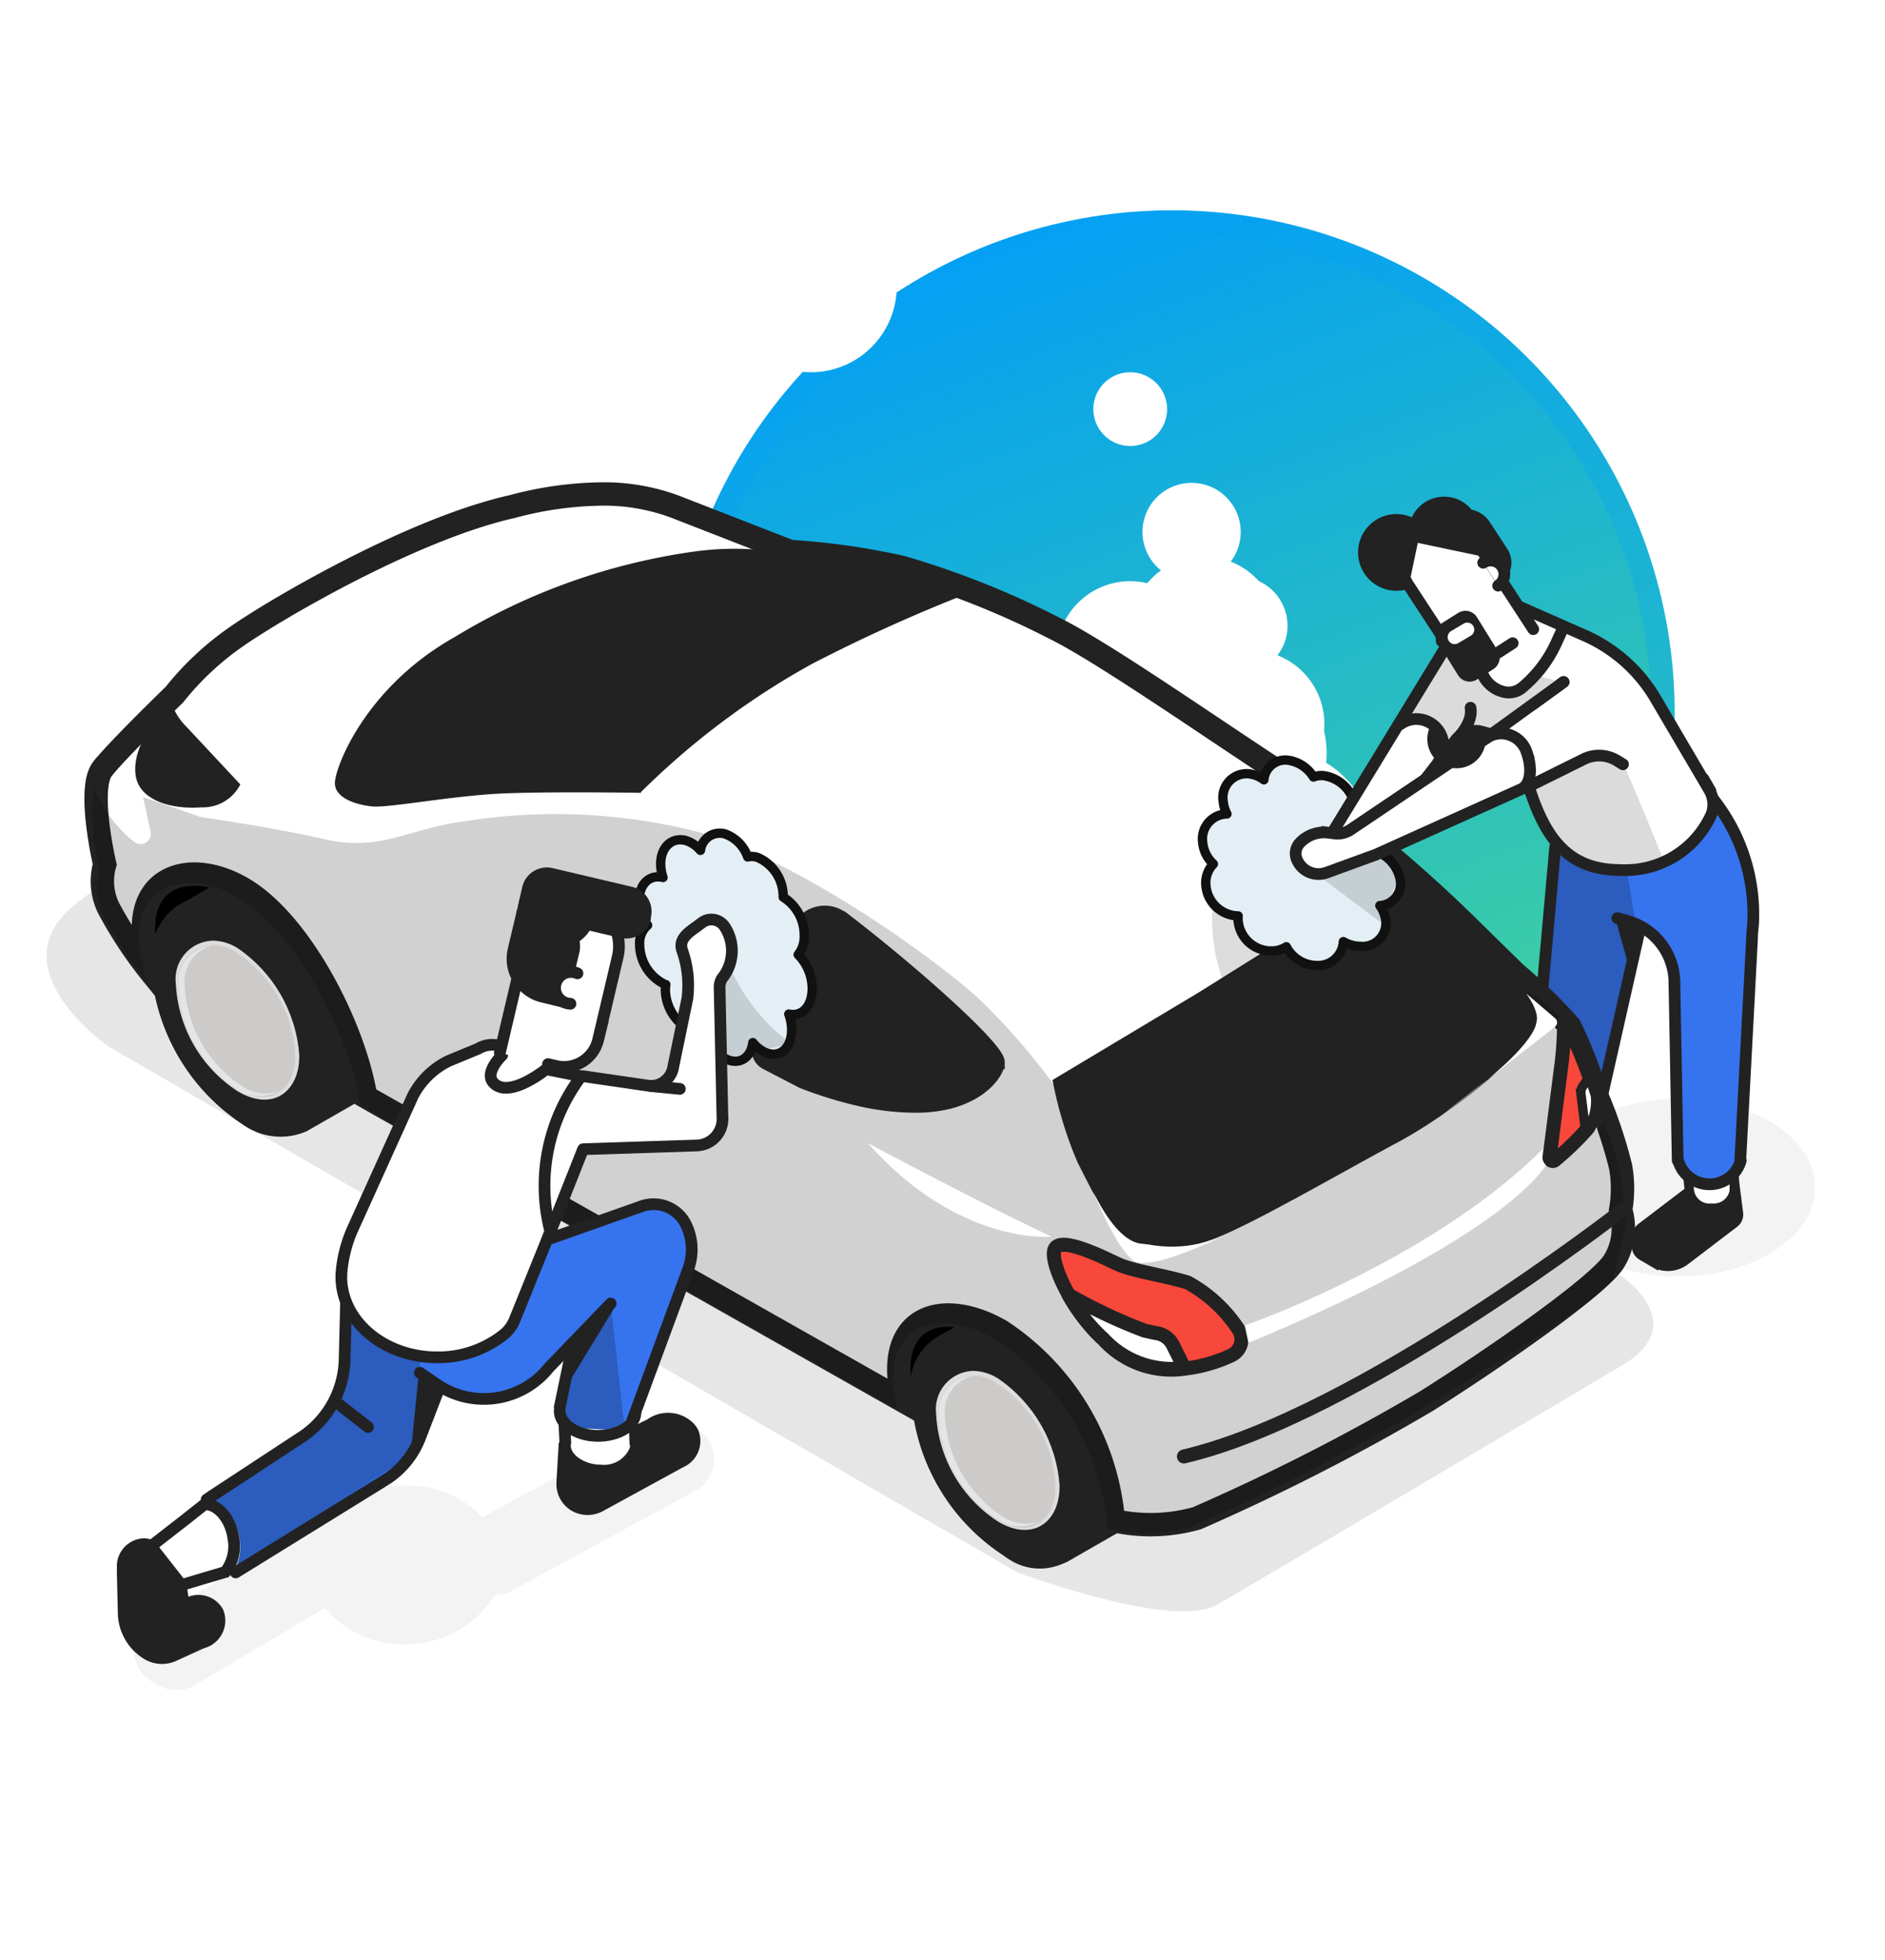 <svg xmlns="http://www.w3.org/2000/svg" xmlns:xlink="http://www.w3.org/1999/xlink" width="80.627" height="83.826"><defs><clipPath id="clip-path"><path id="사각형_37487" data-name="사각형 37487" class="cls-1" d="M0 0h15.767v20.497H0z"/></clipPath><clipPath id="clip-path-2"><path id="사각형_235245" data-name="사각형 235245" class="cls-1" d="M0 0h80v80H0z"/></clipPath><clipPath id="clip-path-4"><path id="사각형_235221" data-name="사각형 235221" class="cls-1" d="M0 0h24.8v11.54H0z"/></clipPath><clipPath id="clip-path-5"><path id="사각형_235222" data-name="사각형 235222" class="cls-1" d="M0 0h11.66v7.604H0z"/></clipPath><clipPath id="clip-path-7"><path id="사각형_235224" data-name="사각형 235224" class="cls-1" d="M0 0h3.98v10.694H0z"/></clipPath><clipPath id="clip-path-8"><path id="사각형_235225" data-name="사각형 235225" class="cls-1" d="M0 0h68.74v42.052H0z"/></clipPath><clipPath id="clip-path-9"><path id="패스_620633" data-name="패스 620633" class="cls-1" d="M200.2 275.86a5.815 5.815 0 002.64 4.58c1.5.9 2.66.02 2.64-1.54a6.079 6.079 0 00-2.64-4.58 2.06 2.06 0 00-1.06-.32 1.643 1.643 0 00-1.58 1.86" transform="translate(-200.198 -274)"/></clipPath><clipPath id="clip-path-11"><path id="사각형_235228" data-name="사각형 235228" class="cls-1" d="M0 0h4.28v6.432H0z"/></clipPath><clipPath id="clip-path-12"><path id="패스_620640" data-name="패스 620640" class="cls-1" d="M37.6 183.86a5.815 5.815 0 002.64 4.58c1.5.9 2.66.02 2.64-1.54a6.079 6.079 0 00-2.64-4.58 2.06 2.06 0 00-1.06-.32 1.643 1.643 0 00-1.58 1.86" transform="translate(-37.598 -182)"/></clipPath><clipPath id="clip-path-15"><path id="사각형_235232" data-name="사각형 235232" class="cls-1" d="M0 0h65.66v31.918H0z"/></clipPath><clipPath id="clip-path-16"><path id="사각형_235233" data-name="사각형 235233" class="cls-1" d="M0 0h3.68v1.204H0z"/></clipPath><clipPath id="clip-path-17"><path id="사각형_235234" data-name="사각형 235234" class="cls-1" d="M0 0h12.4v8.606H0z"/></clipPath><clipPath id="clip-path-18"><path id="사각형_235235" data-name="사각형 235235" class="cls-1" d="M0 0h19.24v3.556H0z"/></clipPath><clipPath id="clip-path-19"><path id="사각형_235236" data-name="사각형 235236" class="cls-1" d="M0 0h3.12v4.728H0z"/></clipPath><clipPath id="clip-path-20"><path id="사각형_235237" data-name="사각형 235237" class="cls-1" d="M0 0h2.78v5.386H0z"/></clipPath><clipPath id="clip-path-21"><path id="사각형_235238" data-name="사각형 235238" class="cls-1" d="M0 0h9.12v11.078H0z"/></clipPath><clipPath id="clip-path-22"><path id="사각형_235239" data-name="사각형 235239" class="cls-1" d="M0 0h4.54v4.13H0z"/></clipPath><clipPath id="clip-path-23"><path id="사각형_235240" data-name="사각형 235240" class="cls-1" d="M0 0h3.68v2.98H0z"/></clipPath><linearGradient id="linear-gradient" x1=".317" y1=".038" x2=".669" y2="1" gradientUnits="objectBoundingBox"><stop offset="0" stop-color="#04a0f3"/><stop offset="1" stop-color="#45d49a"/></linearGradient><linearGradient id="linear-gradient-2" x1="-4.328" y1="2.916" x2="-4.305" y2="2.916" gradientUnits="objectBoundingBox"><stop offset="0" stop-color="#c1c0c0"/><stop offset="1" stop-color="#dedddc"/></linearGradient><linearGradient id="linear-gradient-3" x1="-.649" y1="4.979" x2="-.627" y2="4.979" xlink:href="#linear-gradient-2"/><filter id="타원_1500" x="19.627" y="0" width="61" height="61" filterUnits="userSpaceOnUse"><feOffset dy="6"/><feGaussianBlur stdDeviation="3" result="blur"/><feFlood flood-color="#18b2d9" flood-opacity=".102"/><feComposite operator="in" in2="blur"/><feComposite in="SourceGraphic"/></filter><filter id="패스_132435" x="40.986" y="20.651" width="17.767" height="19.767" filterUnits="userSpaceOnUse"><feOffset dx="2" dy="4"/><feGaussianBlur result="blur-2"/><feFlood flood-opacity=".078"/><feComposite operator="in" in2="blur-2"/><feComposite in="SourceGraphic"/></filter><style>.cls-1,.cls-16,.cls-49,.cls-54,.cls-57,.cls-64{fill:none}.cls-3{fill:#fff}.cls-6{clip-path:url(#clip-path-2)}.cls-7{opacity:.05}.cls-10{fill:#3673ee}.cls-11{opacity:.2}.cls-16,.cls-49,.cls-54,.cls-57,.cls-64{stroke:#222;stroke-linecap:round}.cls-16,.cls-64{stroke-miterlimit:10}.cls-14{fill:#222}.cls-16{stroke-width:.5px}.cls-23{fill:#cccbca}.cls-24{opacity:.5}.cls-25{clip-path:url(#clip-path-11)}.cls-36{fill:#f8483b}.cls-49,.cls-54,.cls-57{stroke-linejoin:round}.cls-42{fill:#e4eff5}.cls-44{opacity:.15}.cls-46{fill:#111}.cls-49,.cls-54,.cls-57,.cls-64{stroke-width:.5px}.cls-68{fill:#dbdbdb}</style></defs><g id="그룹_334893" data-name="그룹 334893" transform="translate(-205 -387.174)"><g transform="translate(205 387.17)" filter="url(#타원_1500)"><g id="타원_1500-2" data-name="타원 1500" transform="translate(28.63 3)" stroke="rgba(4,160,243,.3)" fill="url(#linear-gradient)"><circle cx="21.5" cy="21.5" r="21.5" stroke="none"/><circle class="cls-1" cx="21.5" cy="21.5" r="21"/></g></g><g id="그룹_25870" data-name="그룹 25870" transform="translate(236 395.736)"><g transform="translate(-31 -8.56)" filter="url(#패스_132435)"><path id="패스_132435-2" data-name="패스 132435" class="cls-3" d="M14.893 24.514a4.2 4.2 0 01-7.006 3.132 2.587 2.587 0 01-.352.021 3.6 3.6 0 01-2.023-.61h-.006a4.144 4.144 0 01-2.176.61 4.2 4.2 0 010-8.409c.058 0 .121 0 .179.005a3.16 3.16 0 012.975-2.108 3.262 3.262 0 01.725.084A3.4 3.4 0 017.8 16.7a2.1 2.1 0 113.411-1.645 2.049 2.049 0 01-.431 1.267 3.159 3.159 0 012.008 2.938 3.127 3.127 0 01-.347 1.435 4.211 4.211 0 012.452 3.819z" transform="translate(41.86 7.7)"/></g><g id="그룹_25744" data-name="그룹 25744" transform="translate(9.985 7.358)"><g id="그룹_25869" data-name="그룹 25869" clip-path="url(#clip-path)"><path id="패스_132510" data-name="패스 132510" class="cls-3" d="M17.1 9a2.1 2.1 0 11-2.1 2.1A2.1 2.1 0 0117.1 9" transform="translate(-7.117 -4.27)"/><path id="패스_132511" data-name="패스 132511" class="cls-3" d="M12.577 0A1.577 1.577 0 1111 1.577 1.577 1.577 0 0112.577 0" transform="translate(-5.219)"/><path id="패스_132512" data-name="패스 132512" class="cls-3" d="M11.153 17A3.153 3.153 0 118 20.153 3.153 3.153 0 0111.153 17" transform="translate(-3.796 -8.066)"/><path id="패스_132513" data-name="패스 132513" class="cls-3" d="M4.2 21A4.2 4.2 0 110 25.2 4.2 4.2 0 014.2 21" transform="translate(0 -9.963)"/><path id="패스_132514" data-name="패스 132514" class="cls-3" d="M18.2 23a4.2 4.2 0 11-4.2 4.2 4.2 4.2 0 014.2-4.2" transform="translate(-6.642 -10.912)"/><path id="패스_132515" data-name="패스 132515" class="cls-3" d="M17.153 15A3.153 3.153 0 1114 18.153 3.153 3.153 0 0117.153 15" transform="translate(-6.642 -7.117)"/></g></g><circle id="타원_2440" data-name="타원 2440" class="cls-3" cx="3.679" cy="3.679" r="3.679"/></g><g id="손세차" transform="translate(245 431)"><g id="손세차-2" data-name="손세차" transform="translate(-40 -40)" style="isolation:isolate"><g id="Layer_1" data-name="Layer 1"><g id="그룹_300350" data-name="그룹 300350" class="cls-6"><g id="그룹_300318" data-name="그룹 300318" class="cls-6"><g id="그룹_300315" data-name="그룹 300315" class="cls-7" transform="translate(5.74 56.9)"><g id="그룹_300314" data-name="그룹 300314" clip-path="url(#clip-path-4)"><path id="패스_620616" data-name="패스 620616" d="M52.7 284.805l-.24-.14a1.6 1.6 0 00-1.58 0l-7.3 3.96a4.46 4.46 0 00-3.3-1.36 4.3 4.3 0 00-3.56 1.7 1.6 1.6 0 00-.8.2l-6.46 3.84a1.52 1.52 0 000 2.66l.24.14a1.6 1.6 0 001.58 0l5.56-3.3a4.371 4.371 0 003.46 1.56 4.542 4.542 0 003.82-2.12 1.6 1.6 0 00.76-.2l7.82-4.26a1.52 1.52 0 000-2.66" transform="translate(-28.683 -284.465)"/></g></g><g id="그룹_300317" data-name="그룹 300317" class="cls-7" transform="translate(65.98 43.16)"><g id="그룹_300316" data-name="그룹 300316" clip-path="url(#clip-path-5)"><path id="패스_620617" data-name="패스 620617" d="M341.48 219.6c0 2.1-2.62 3.8-5.84 3.8s-5.84-1.7-5.84-3.8 2.62-3.8 5.84-3.8 5.84 1.7 5.84 3.8" transform="translate(-329.82 -215.8)"/></g></g></g><path id="패스_620618" data-name="패스 620618" class="cls-3" d="M360.8 233.5l1.98.04v1.1h-1.9z" transform="translate(-288.64 -186.8)"/><g id="그룹_300323" data-name="그룹 300323" class="cls-6"><path id="패스_620619" data-name="패스 620619" class="cls-10" d="M336.76 164.94c-.06.4-.14 1.94-.7 1.94s-.8.18-.98-.06l-.42-.26-.74-.34v-1.38l-.22-7.58a1.88 1.88 0 00-1.28-1.46l-2.44 10.28-2.18-2.86.98-10.72.12-.1a3.338 3.338 0 002.64 1.08 4.036 4.036 0 003.92-2.42 1.2 1.2 0 00-.08-.96 12.452 12.452 0 011.84 5.76z" transform="translate(-262.24 -120.08)"/><g id="그룹_300320" data-name="그룹 300320" class="cls-11" transform="translate(65.98 32.4)"><g id="그룹_300319" data-name="그룹 300319" clip-path="url(#clip-path-7)"><path id="패스_620620" data-name="패스 620620" d="M333.88 165.26l-.38-2.3-3.06-.96-.54 6.14 2.54 4.56z" transform="translate(-329.9 -162)"/></g></g><path id="패스_620621" data-name="패스 620621" d="M66.52 32.4l-.96 10.72 2.3 2.86 2.3-10.16" stroke-width=".5" stroke-miterlimit="10" stroke-linecap="round" stroke="#222" fill="none"/><path id="패스_620622" data-name="패스 620622" class="cls-14" d="M346.16 179.74l.52-1.4-.98-.24z" transform="translate(-276.56 -142.48)"/><path id="패스_620623" data-name="패스 620623" d="M73.26 30.32a7.931 7.931 0 011.72 5.44 4.9 4.9 0 00-.04.54l-.5 9.46" stroke-width=".5" stroke-miterlimit="10" stroke-linecap="round" stroke="#222" fill="none"/><path id="패스_620624" data-name="패스 620624" class="cls-14" d="M353.939 234.02l.16 1.24a.46.46 0 01-.18.42l-2.12 1.58a1.22 1.22 0 01-1.36.08l-.48-.28a.48.48 0 01-.24-.34l-.04-.28a.64.64 0 01.26-.6l2.06-1.58a.888.888 0 001.06.6c.54-.06.92-.44.86-.86" transform="translate(-279.739 -187.2)"/><path id="패스_620625" data-name="패스 620625" class="cls-16" d="M361.58 229a1.39 1.39 0 01-2.68 0" transform="translate(-287.12 -183.2)"/><path id="패스_620626" data-name="패스 620626" d="M74.18 46.54v.56a.885.885 0 01-.96.74.87.87 0 01-.96-.74l-.06-.58" stroke-width=".4" stroke-miterlimit="10" stroke-linecap="round" stroke="#222" fill="none"/><path id="패스_620627" data-name="패스 620627" d="M72.32 47.06l-2.1 1.6a.66.66 0 00-.26.6l.04.28a.48.48 0 00.24.34l.48.28a1.22 1.22 0 001.36-.08l2.1-1.6a.46.46 0 00.18-.42l-.2-1.56" stroke-width=".4" stroke-miterlimit="10" stroke="#222" fill="none"/><g id="그룹_300322" data-name="그룹 300322" transform="translate(2 23.02)" style="mix-blend-mode:multiply;isolation:isolate" opacity=".1"><g id="그룹_300321" data-name="그룹 300321" clip-path="url(#clip-path-8)"><path id="패스_620628" data-name="패스 620628" d="M11.549 126.64c3.76-2.58 21.1-11.54 21.1-11.54l44.52 27.62s3.3 2.08.16 3.94c-4.34 2.56-15 8.9-17.34 10.24-1.88 1.06-8.5-1.4-8.5-1.4l-38.86-22.48s-5.2-3.56-1.08-6.36" transform="translate(-9.969 -115.1)"/></g></g><path id="패스_620629" data-name="패스 620629" d="M188.62 261.08l.74 1.82.72.34 3.3-4.72-3.3-.42-1.78 1.4z" transform="translate(-150.64 -206.48)"/><path id="패스_620630" data-name="패스 620630" class="cls-14" d="M196.06 258.787l2.96-1.7a2.77 2.77 0 012.76.28 8.658 8.658 0 013.92 6.8 2.779 2.779 0 01-1.16 2.56l-2.96 1.7a2.772 2.772 0 01-2.76-.28 8.712 8.712 0 01-3.92-6.8 2.72 2.72 0 011.16-2.54" transform="translate(-155.92 -205.467)"/><path id="패스_620631" data-name="패스 620631" class="cls-14" d="M194.9 268.127a8.712 8.712 0 003.92 6.8 2.389 2.389 0 003.92-2.26 8.712 8.712 0 00-3.92-6.8 2.389 2.389 0 00-3.92 2.26" transform="translate(-155.92 -212.267)"/><path id="패스_620632" data-name="패스 620632" class="cls-14" d="M195.6 269.9a8.012 8.012 0 003.64 6.3 2.536 2.536 0 002.56.26 2.568 2.568 0 001.08-2.36 8.012 8.012 0 00-3.64-6.3 2.536 2.536 0 00-2.56-.26 2.568 2.568 0 00-1.08 2.36" transform="translate(-156.48 -213.84)"/></g><g id="그룹_300324" data-name="그룹 300324" transform="translate(40.04 54.8)" clip-path="url(#clip-path-9)"><path id="사각형_235227" data-name="사각형 235227" transform="rotate(-43.2 2.433 6.247)" fill="url(#linear-gradient-2)" d="M0 0h8.84v8.926H0z"/></g><g id="그룹_300327" data-name="그룹 300327" class="cls-6"><path id="패스_620634" data-name="패스 620634" class="cls-23" d="M200.7 276.95a5.547 5.547 0 002.5 4.36c1.42.86 2.54.02 2.5-1.46a5.52 5.52 0 00-2.5-4.36 1.562 1.562 0 00-2.5 1.46" transform="translate(-160.556 -220.15)"/><g id="그룹_300326" data-name="그룹 300326" class="cls-24" transform="translate(40.14 55.02)"><g id="그룹_300325" data-name="그룹 300325" class="cls-25"><path id="패스_620635" data-name="패스 620635" class="cls-3" d="M202.218 275.1a1.579 1.579 0 00-1.16 1.72 5.448 5.448 0 002.48 4.3 1.72 1.72 0 001.52.2 1.663 1.663 0 01-1.76-.1 5.442 5.442 0 01-2.5-4.36 1.555 1.555 0 011.44-1.76" transform="translate(-200.778 -275.1)"/></g></g><path id="패스_620636" data-name="패스 620636" d="M26.02 168.98l.74 1.84.72.34 3.3-4.74-3.3-.42-1.78 1.4z" transform="translate(-20.56 -132.8)"/><path id="패스_620637" data-name="패스 620637" class="cls-14" d="M33.46 166.687l2.96-1.7a2.77 2.77 0 012.76.28 8.658 8.658 0 013.92 6.8 2.779 2.779 0 01-1.16 2.56l-2.96 1.7a2.772 2.772 0 01-2.76-.28 8.712 8.712 0 01-3.92-6.8 2.72 2.72 0 011.16-2.54" transform="translate(-25.84 -131.787)"/><path id="패스_620638" data-name="패스 620638" class="cls-14" d="M32.3 175.947a8.712 8.712 0 003.92 6.8 2.772 2.772 0 002.76.28 2.776 2.776 0 001.16-2.56 8.712 8.712 0 00-3.92-6.8 2.772 2.772 0 00-2.76-.28 2.762 2.762 0 00-1.16 2.54" transform="translate(-25.84 -138.507)"/><path id="패스_620639" data-name="패스 620639" class="cls-14" d="M33 177.8a8.012 8.012 0 003.64 6.3 2.536 2.536 0 002.56.26 2.568 2.568 0 001.08-2.36 8.012 8.012 0 00-3.64-6.3 2.536 2.536 0 00-2.56-.26A2.568 2.568 0 0033 177.8" transform="translate(-26.4 -140.16)"/></g><g id="그룹_300328" data-name="그룹 300328" transform="translate(7.52 36.4)" clip-path="url(#clip-path-12)"><path id="사각형_235230" data-name="사각형 235230" transform="rotate(-43.2 2.453 6.25)" fill="url(#linear-gradient-3)" d="M0 0h8.84v8.926H0z"/></g><g id="그룹_300349" data-name="그룹 300349" class="cls-6"><path id="패스_620641" data-name="패스 620641" class="cls-23" d="M38.1 184.85a5.547 5.547 0 002.5 4.36c1.42.86 2.54.02 2.5-1.46a5.52 5.52 0 00-2.5-4.36 1.562 1.562 0 00-2.5 1.46" transform="translate(-30.476 -146.47)"/><g id="그룹_300330" data-name="그룹 300330" class="cls-24" transform="translate(7.62 36.62)"><g id="그룹_300329" data-name="그룹 300329" class="cls-25"><path id="패스_620642" data-name="패스 620642" class="cls-3" d="M39.618 183.1a1.579 1.579 0 00-1.16 1.72 5.46 5.46 0 002.48 4.3 1.72 1.72 0 001.52.2 1.663 1.663 0 01-1.76-.1 5.442 5.442 0 01-2.5-4.36 1.555 1.555 0 011.44-1.76" transform="translate(-38.178 -183.1)"/></g></g><path id="패스_620643" data-name="패스 620643" class="cls-3" d="M20.857 98.255c.66-.84 3.08-3.18 3.08-3.18a12.44 12.44 0 012.74-2.54c1.74-1.2 7.5-4.56 11.7-5.5a15.36 15.36 0 013.8-.54 8.68 8.68 0 013.22.56l4.88 1.9a30.292 30.292 0 014.78.68 36.876 36.876 0 016.52 2.6c2.12 1.04 7.02 4.48 10.06 6.44a58.825 58.825 0 017.66 6.36l2 1.96a22.512 22.512 0 012.32 2.26 19.907 19.907 0 011.16 2.98 19.8 19.8 0 011.02 3.04 5.356 5.356 0 010 1.84 2.7 2.7 0 01-.3 2.22c-.68 1.04-5 4.06-8.02 5.96a91.691 91.691 0 01-9.8 5 7.26 7.26 0 01-3.58.1 10.773 10.773 0 00-4.8-8.1c-2.52-1.46-5.08-.66-4.2 2.98l-22.98-13c-.48-2.96-2.76-7.46-5.28-8.92s-5.28-.3-3.82 3.7a17.73 17.73 0 01-1.9-2.86 2.62 2.62 0 01-.16-1.86s-.74-3.24-.1-4.08" transform="translate(-16.477 -69.195)"/><path id="패스_620644" data-name="패스 620644" d="M20.822 98.255c.66-.84 3.08-3.18 3.08-3.18a12.44 12.44 0 012.74-2.54c1.74-1.2 7.5-4.56 11.7-5.5a15.36 15.36 0 013.8-.54 8.68 8.68 0 013.22.56l4.88 1.9a30.292 30.292 0 014.78.68 36.876 36.876 0 016.52 2.6c2.12 1.04 7.02 4.48 10.06 6.44a58.825 58.825 0 017.66 6.36l2 1.96a22.513 22.513 0 012.32 2.26 19.906 19.906 0 011.16 2.98 19.8 19.8 0 011.02 3.04 5.356 5.356 0 010 1.84 2.7 2.7 0 01-.3 2.22c-.68 1.04-5 4.06-8.02 5.96a91.691 91.691 0 01-9.8 5 7.26 7.26 0 01-3.58.1 10.773 10.773 0 00-4.8-8.1c-2.52-1.46-5.08-.66-4.2 2.98l-22.98-13c-.48-2.96-2.76-7.46-5.28-8.92s-5.28-.3-3.82 3.7a17.73 17.73 0 01-1.9-2.86 2.62 2.62 0 01-.16-1.86s-.76-3.22-.1-4.08z" transform="translate(-16.442 -69.195)" stroke-miterlimit="10" stroke="#222" fill="none"/><g id="그룹_300332" data-name="그룹 300332" transform="translate(3.92 29.82)" style="mix-blend-mode:multiply;isolation:isolate" opacity=".18"><g id="그룹_300331" data-name="그룹 300331" clip-path="url(#clip-path-15)"><path id="패스_620645" data-name="패스 620645" d="M84.615 170.06c-.68 1.04-5.22 3.7-8.24 5.6a91.7 91.7 0 01-9.8 5 7.28 7.28 0 01-3.58.1 10.773 10.773 0 00-4.8-8.1c-2.52-1.46-5.08-.66-4.2 2.98l-22.94-12.98c-.48-2.96-2.76-7.46-5.28-8.92s-5.28-.3-3.82 3.7a20.259 20.259 0 01-1.9-2.86 2.62 2.62 0 01-.18-1.86 11.065 11.065 0 01-.26-3.72 3.5 3.5 0 00.24.56 5.86 5.86 0 00.92 1.28 4.74 4.74 0 00.58.54.44.44 0 00.7-.44l-.32-1.48 2.48.86c1 .14 3.42.52 5.28.94 2.4.56 3.6-.46 5.98-.76a24.585 24.585 0 0110.18.5c4.38 1.34 9.82 5.3 11.74 7a27.835 27.835 0 013.76 4.42l2.06 4.46 1.46-.12 16.1-9.02a3.823 3.823 0 011.98 1.8 7.4 7.4 0 01-.1 1.58 37.344 37.344 0 01-.48 4.08c.58-.28 1.48-1.46 2.06-1.74a9.439 9.439 0 01.64 1.98c.22 1.16.26 2.02.3 2.22z" transform="translate(-19.535 -149.02)"/></g></g><path id="패스_620646" data-name="패스 620646" class="cls-14" d="M225.1 175.48a16.967 16.967 0 001.06 3.5c.64 1.28 1.52 3 2.02 3.3a5.213 5.213 0 003.64.06c1.54-.52 5.48-2.82 8.02-4.18s5.92-4.14 5.98-5.24-2.02-2.82-2.18-2.98l-3.76-3.54-8.5 5.32z" transform="translate(-180.08 -133.12)"/><path id="패스_620647" data-name="패스 620647" class="cls-14" d="M230.8 183.44a5.58 5.58 0 001.78-.28 56.107 56.107 0 005.72-2.92l2.26-1.24c2.7-1.44 5.84-4.16 5.88-5.1.02-.42-.32-1.22-2.02-2.74l-.12-.1-3.66-3.46-8.36 5.22-6.18 3.7a16.226 16.226 0 001.02 3.34 14.368 14.368 0 001.94 3.24 2.97 2.97 0 001.72.32" transform="translate(-180.88 -134.08)"/><path id="패스_620648" data-name="패스 620648" class="cls-14" d="M84.7 108.763s-3.52-.06-5.76.02-5.04.64-5.76.56-1.54-.36-1.58-.96 1.24-4.1 5.12-6.28a26.824 26.824 0 0110.26-3.66 12.709 12.709 0 013.96.08s3.02.34 4.42.64a24.34 24.34 0 013.24 1.1 69.46 69.46 0 00-6.62 3 33.115 33.115 0 00-7.3 5.48" transform="translate(-57.276 -78.683)"/><path id="패스_620649" data-name="패스 620649" class="cls-14" d="M81.64 102.54A33.023 33.023 0 0191.8 99.7l.48.08h.04c.04 0 3.04.34 4.4.64a15.139 15.139 0 012.66.98c-.98.4-3.68 1.52-6.08 2.8a33.631 33.631 0 00-7.3 5.46h-2.5l-3.2.04c-1.18.04-2.52.22-3.6.36a17.16 17.16 0 01-1.96.2h-.16a2.353 2.353 0 01-1.28-.5c.46-1.12 2.36-4.68 8.36-7.22" transform="translate(-58.64 -79.76)"/><g id="그룹_300334" data-name="그룹 300334" transform="translate(36.38 21.7)" opacity=".7"><g id="그룹_300333" data-name="그룹 300333" clip-path="url(#clip-path-16)"><path id="패스_620650" data-name="패스 620650" class="cls-14" d="M181.977 108.5c.5 0 2.7.16 3.6.22l-2.28.98c-.76-.52-1.72-1.2-1.34-1.2" transform="translate(-181.877 -108.5)"/></g></g><path id="패스_620651" data-name="패스 620651" class="cls-14" d="M172.5 182.418c0 .4-.62 1.32-2.1 1.7a5.86 5.86 0 01-1.46.16 10.9 10.9 0 01-2.26-.26 17.379 17.379 0 01-2.54-.78l-1.54-.8a.6.6 0 01-.3-.7 48.771 48.771 0 011.68-4.98 1.22 1.22 0 011.84-.5h.02c2.98 2.28 6.66 5.56 6.66 6.16" transform="translate(-129.824 -140.818)"/><path id="패스_620652" data-name="패스 620652" d="M42.676 41.6c0 .4-.62 1.32-2.1 1.7a5.86 5.86 0 01-1.46.16 10.9 10.9 0 01-2.26-.26 17.379 17.379 0 01-2.54-.78l-1.54-.8a.6.6 0 01-.3-.7 48.771 48.771 0 011.68-4.98 1.22 1.22 0 011.84-.5h.02c2.984 2.28 6.66 5.56 6.66 6.16z" stroke-width=".6" stroke-miterlimit="10" stroke="#222" fill="none"/><g id="그룹_300336" data-name="그룹 300336" class="cls-11" transform="translate(53.16 33.48)"><g id="그룹_300335" data-name="그룹 300335" clip-path="url(#clip-path-17)"><path id="패스_620653" data-name="패스 620653" class="cls-14" d="M272.5 167.4l3.66 3.46.12.1c1.7 1.52 2.02 2.34 2.02 2.74s-.78 1.34-1.86 2.28a27.109 27.109 0 00-10.54-4.46z" transform="translate(-265.88 -167.4)"/></g></g><g id="그룹_300338" data-name="그룹 300338" class="cls-11" transform="translate(21.48 19.94)"><g id="그룹_300337" data-name="그룹 300337" clip-path="url(#clip-path-18)"><path id="패스_620654" data-name="패스 620654" class="cls-14" d="M107.4 103.16c.48-.24.98-.48 1.52-.72a33.023 33.023 0 0110.16-2.84l.48.08h.04c.04 0 3.04.34 4.4.64a15.14 15.14 0 012.66.98c-.62.26-1.94.8-3.44 1.5-2.66-.44-7.78-.82-15.82.34" transform="translate(-107.4 -99.62)"/></g></g><path id="패스_620655" data-name="패스 620655" class="cls-36" d="M232.962 251.769a.76.76 0 00.28-1.16 6.1 6.1 0 00-2.14-1.96c-1.06-.32-2.34-.48-3.02-.8s-2.48-1.22-2.68-.6.86 2.74 2.1 3.84a3.909 3.909 0 003.5 1.24 6.4 6.4 0 001.96-.56" transform="translate(-180.302 -197.629)"/><path id="패스_620656" data-name="패스 620656" d="M52.66 54.14a.76.76 0 00.28-1.16 6.1 6.1 0 00-2.14-1.96c-1.06-.32-2.34-.48-3.02-.8s-2.48-1.22-2.68-.6.86 2.74 2.1 3.84a3.909 3.909 0 003.5 1.24 6.4 6.4 0 001.96-.56z" stroke-width=".6" stroke-linejoin="round" stroke="#222" fill="none"/><path id="패스_620657" data-name="패스 620657" class="cls-3" d="M231.76 259.24l.46.1a.94.94 0 01.74.5l.5 1a3.98 3.98 0 01-3.46-1.24 7.58 7.58 0 01-1.5-1.9 23.292 23.292 0 003.24 1.52" transform="translate(-182.8 -206.16)"/><path id="패스_620658" data-name="패스 620658" d="M48.96 53.08l.46.1a.94.94 0 01.74.5l.5 1a3.98 3.98 0 01-3.46-1.24 7.58 7.58 0 01-1.5-1.9 22.518 22.518 0 003.26 1.54z" stroke-width=".6" stroke-linejoin="round" stroke="#222" fill="none"/><path id="패스_620659" data-name="패스 620659" class="cls-36" d="M333.352 202.38a2.2 2.2 0 01-.3 1.38 12.541 12.541 0 01-1.42 1.38.14.14 0 01-.24-.12l.52-4.06a14.789 14.789 0 00.1-1.76l.18.24a19.369 19.369 0 011.16 2.98" transform="translate(-265.112 -159.36)"/><path id="패스_620660" data-name="패스 620660" d="M68.24 43.02a2.2 2.2 0 01-.3 1.38 12.541 12.541 0 01-1.42 1.38.14.14 0 01-.24-.12l.52-4.06a14.789 14.789 0 00.1-1.76l.18.24a19.219 19.219 0 011.16 2.94z" stroke-width=".6" stroke-linejoin="round" stroke="#222" fill="none"/><path id="패스_620661" data-name="패스 620661" class="cls-3" d="M338.452 211.1l.26.8a2.2 2.2 0 01-.3 1.38l-.12.14-.2-1.6a.48.48 0 01.1-.34l.28-.36" transform="translate(-270.472 -168.88)"/><path id="패스_620662" data-name="패스 620662" d="M67.98 42.22l.26.8a2.2 2.2 0 01-.3 1.38l-.12.14-.2-1.6a.48.48 0 01.1-.34z" stroke-width=".4" stroke-miterlimit="10" stroke="#222" fill="none"/><path id="패스_620663" data-name="패스 620663" class="cls-14" d="M30.456 131a2.686 2.686 0 00.66 1.06l2.3 2.46a1.793 1.793 0 01-1.66.98c-1.34.1-2.68-.32-2.82-1.38-.2-1.54 1.54-3.1 1.54-3.1" transform="translate(-23.136 -104.8)"/><path id="패스_620664" data-name="패스 620664" d="M69.4 47.92s-11.3 8.8-18.76 10.54" stroke-width=".6" stroke-miterlimit="10" stroke-linecap="round" stroke="#222" fill="none"/><path id="패스_620665" data-name="패스 620665" class="cls-3" d="M311.76 193.3s.56.76.46 1.14.12.96-4.12 4.1l4.9-3.82a.24.24 0 00.02-.34z" transform="translate(-246.48 -154.64)"/><path id="패스_620666" data-name="패스 620666" class="cls-3" d="M266.2 234.06s7.96-2.76 12.76-7.56l-.04.36a.52.52 0 00.16.34s-1.52 2.96-12.72 7.6" transform="translate(-212.96 -181.2)"/><path id="패스_620667" data-name="패스 620667" class="cls-3" d="M233.8 235.7s.96 2.4 1.72 2.94 4.18-1.22 4.18-1.22a5.44 5.44 0 01-3.5.54l-.34-.04c-.3-.02-1.1-.26-2.06-2.22" transform="translate(-187.04 -188.56)"/><path id="패스_620668" data-name="패스 620668" class="cls-3" d="M185.6 225.3s5.1 2.72 7.86 4c0 0-3.96.4-7.86-4" transform="translate(-148.48 -180.24)"/><path id="패스_620669" data-name="패스 620669" class="cls-42" d="M143.1 166.763a2.04 2.04 0 01.12.68c0 .76-.48 1.2-1.08.98a1.46 1.46 0 01-.58-.44c-.08.62-.52.94-1.06.74a1.743 1.743 0 01-1.02-1.24.78.78 0 01-.56-.02 1.973 1.973 0 01-1.1-1.72 1.36 1.36 0 01.02-.24h-.02a1.906 1.906 0 01-1.1-1.7 1.02 1.02 0 01.34-.84 1.94 1.94 0 01-.36-1.06c0-.7.44-1.12 1.02-.98a1.78 1.78 0 01-.1-.58c0-.72.48-1.16 1.08-1a1.36 1.36 0 01.62.42.83.83 0 011.06-.7 1.6 1.6 0 01.96.98.84.84 0 01.42.02 1.818 1.818 0 011.1 1.7 1.918 1.918 0 01.9 1.64 1.24 1.24 0 01-.26.82 2.08 2.08 0 01.6 1.44c0 .72-.44 1.18-.98 1.04" transform="translate(-109.36 -127.223)"/><path id="패스_620670" data-name="패스 620670" d="M33.74 39.54a2.04 2.04 0 01.12.68c0 .76-.48 1.2-1.08.98a1.46 1.46 0 01-.58-.44c-.08.62-.52.94-1.06.74a1.743 1.743 0 01-1.02-1.24.78.78 0 01-.56-.02 1.973 1.973 0 01-1.1-1.72 1.36 1.36 0 01.02-.24h-.02a1.906 1.906 0 01-1.1-1.7 1.02 1.02 0 01.34-.84 1.94 1.94 0 01-.36-1.06c0-.7.44-1.12 1.02-.98a1.78 1.78 0 01-.1-.58c0-.72.48-1.16 1.08-1a1.36 1.36 0 01.62.42.83.83 0 011.06-.7 1.6 1.6 0 01.96.98.84.84 0 01.42.02 1.818 1.818 0 011.1 1.7h0a1.918 1.918 0 01.9 1.64 1.24 1.24 0 01-.26.82 2.08 2.08 0 01.6 1.44c0 .78-.44 1.22-1 1.1z" stroke-width=".4" stroke="#111" stroke-linejoin="round" stroke-linecap="round" fill="none"/><g id="그룹_300340" data-name="그룹 300340" class="cls-44" transform="translate(30.7 36.82)"><g id="그룹_300339" data-name="그룹 300339" clip-path="url(#clip-path-19)"><path id="패스_620671" data-name="패스 620671" class="cls-46" d="M153.74 184.1a8.285 8.285 0 002.88 3.98l-3.12.74z" transform="translate(-153.5 -184.1)"/></g></g><path id="패스_620672" data-name="패스 620672" class="cls-3" d="M82.716 212.339v.1a1.16 1.16 0 01-.02.22c-.3 1.1-1.18 4.8-4.48 5.28a3.3 3.3 0 01-1.06-.06c-1.46-.24-2.28-.72-2.72-1.62a4.7 4.7 0 01-.46-1.58 5.24 5.24 0 01.02-1.3 22.749 22.749 0 013.76-7.92c.38-.5 1.3-.58 1.9-.92a1.16 1.16 0 01.98-.1h.1l-.06.38s-.94.88-.22 1.3 2.1-.7 2.1-.7l1.06.2.44.08a7.78 7.78 0 00-1.32 6.64" transform="translate(-59.156 -163.499)"/><path id="패스_620673" data-name="패스 620673" class="cls-3" d="M117.8 188.132l-1.06 2.54-.04.08v-.1a7.78 7.78 0 011.32-6.64h.1l2.74.4h.16a.96.96 0 00.94-.84l.64-2.9a4.74 4.74 0 00.04-.56 4.48 4.48 0 00-.26-1.5c-.16-.46.22-.74.62-1.02l.24-.18a.68.68 0 01.94.16c.28.4.2.64.2 1.1a2.24 2.24 0 01-.32 1.14.7.7 0 00-.1.4l.12 5.5a1.14 1.14 0 01-1.08 1.24l-4.2.16-.78.14z" transform="translate(-93.162 -141.832)"/><path id="패스_620674" data-name="패스 620674" class="cls-3" d="M123.36 286.86a.68.68 0 01-.02.18 1.316 1.316 0 01-1.36.84c-.68 0-1.38-.46-1.38-1.02a.92.92 0 01.46-.76 1.92 1.92 0 001.14.34 2.02 2.02 0 00.88-.2.86.86 0 01.28.62" transform="translate(-96.48 -228.88)"/><path id="패스_620675" data-name="패스 620675" class="cls-3" d="M36.82 305.4l-.08.1-.88.26-.76.24-.68-.94-.62-.86 1.18-.92.88-.68c.56 0 1.1.62 1.24 1.44a1.92 1.92 0 01-.26 1.38" transform="translate(-27.04 -242.08)"/><path id="패스_620676" data-name="패스 620676" class="cls-10" d="M64.96 241.385l-2.12 5.72a.9.9 0 01.02.18 1.135 1.135 0 01-.78 1l-2.14-.14a1.08 1.08 0 01-.52-.8.6.6 0 010-.06l.08-.36.56-2.72-1.1 1.38a3.56 3.56 0 01-4.64.8h-.06l-.84 2.16a3.68 3.68 0 01-1.42 1.78l-6.32 4.06h-.2a2.12 2.12 0 00.28-1.52c-.14-.9-.74-1.58-1.36-1.58l4.1-2.78a4.1 4.1 0 001.72-3.32v-3.12a4.76 4.76 0 00.48 1.58c.46.88 1.72 1.12 3.2 1.36v.06h.86c3.22-.36 3.94-3.84 4.26-4.92l3.94-1.4a1.54 1.54 0 011.88.74 2.42 2.42 0 01.12 1.94" transform="translate(-35.52 -190.925)"/><path id="패스_620677" data-name="패스 620677" class="cls-3" d="M105.96 204.3l-.66 1.2.04.62h1.28l1.22-.92.08-.76z" transform="translate(-84.24 -163.44)"/><g id="그룹_300342" data-name="그룹 300342" class="cls-11" transform="translate(23.94 51.92)"><g id="그룹_300341" data-name="그룹 300341" clip-path="url(#clip-path-20)"><path id="패스_620678" data-name="패스 620678" d="M121.88 259.6l.6 5.38-2.5-.02-.28-.86.52-2.24z" transform="translate(-119.7 -259.6)"/></g></g><path id="패스_620679" data-name="패스 620679" class="cls-14" d="M121.34 261.12l1.66-1.52.22.08-2.12 3.48z" transform="translate(-96.88 -207.68)"/><path id="패스_620680" data-name="패스 620680" class="cls-14" d="M88.16 274.3l-.36 3.56 1.22-2.94z" transform="translate(-70.24 -219.44)"/><g id="그룹_300344" data-name="그룹 300344" class="cls-11" transform="translate(8.86 52.14)"><g id="그룹_300343" data-name="그룹 300343" clip-path="url(#clip-path-21)"><path id="패스_620681" data-name="패스 620681" d="M50.38 260.7l2.04 1.8 1.16.42-.42 4.06-7.46 4.8-.16-1.76-1.04-1.52 5.12-3.34s1.12-2.68.76-4.46" transform="translate(-44.46 -260.7)"/></g></g><path id="패스_620682" data-name="패스 620682" class="cls-14" d="M124.42 285.292l-3.4 1.86a1.38 1.38 0 01-1.16.1 1.32 1.32 0 01-.86-1.24v-.08l.1-1.7h.06v.1c0 .56.64 1.02 1.46 1.02s1.32-.36 1.42-.84h.1l-.04-.88.78-.38a1.54 1.54 0 011.98.16 1.12 1.12 0 01.2.28 1.224 1.224 0 01-.64 1.6" transform="translate(-95.2 -226.372)"/><path id="패스_620683" data-name="패스 620683" class="cls-49" d="M79.84 204.339a1.16 1.16 0 00-.98.1l-1.26.52a3.4 3.4 0 00-1.54 1.5l-2.56 5.66a5.66 5.66 0 00-.5 2" transform="translate(-58.4 -163.419)"/><path id="선_85474" data-name="선 85474" class="cls-49" transform="translate(14.38 56.14)" d="M0 0l1.36 1.06"/><path id="패스_620684" data-name="패스 620684" d="M17.96 54.88l.76.52a3.56 3.56 0 004.76-.74l2.64-2.74" stroke-width=".5" stroke-linejoin="round" stroke-linecap="round" stroke="#222" fill="none"/><path id="패스_620685" data-name="패스 620685" d="M23.6 49.12l3.84-1.36a1.54 1.54 0 011.88.74 2.42 2.42 0 01.12 1.94l-2.38 6.44" stroke-width=".5" stroke-linejoin="round" stroke-linecap="round" stroke="#222" fill="none"/><path id="패스_620686" data-name="패스 620686" class="cls-3" d="M123.84 289.9a.7.7 0 01-.02.18 1.446 1.446 0 01-1.5.9c-.76 0-1.52-.48-1.52-1.08" transform="translate(-96.64 -231.92)"/><path id="패스_620687" data-name="패스 620687" d="M27.2 57.98a.7.7 0 01-.02.18 1.446 1.446 0 01-1.5.9c-.76 0-1.52-.48-1.52-1.08" stroke-width=".5" stroke-linejoin="round" stroke-linecap="round" stroke="#222" fill="none"/><path id="선_85475" data-name="선 85475" class="cls-49" transform="translate(23.94 53.58)" d="M0 2.78L.58 0"/><path id="패스_620688" data-name="패스 620688" class="cls-14" d="M28.9 314.44l-.22.08-1.14.52a1.46 1.46 0 01-1.34-.06 2.34 2.34 0 01-1.16-1.98l-.04-1.72v-.36a1.2 1.2 0 011.14-1.12 1.04 1.04 0 01.44.1l.68.96.74 1.04.06.4a1.2 1.2 0 011.48.54 1.224 1.224 0 01-.64 1.6" transform="translate(-20 -247.84)"/><path id="패스_620689" data-name="패스 620689" class="cls-3" d="M35.48 305.4l-.88.26-1 .3-1.3-1.66 1.44-1.12.86-.68c.56 0 1.1.62 1.22 1.44a1.82 1.82 0 01-.34 1.48" transform="translate(-25.84 -242)"/><path id="패스_620690" data-name="패스 620690" d="M9.64 63.4l-.88.26-1 .3-1.3-1.66 1.44-1.12h0l.86-.68c.56 0 1.1.62 1.22 1.44a1.82 1.82 0 01-.34 1.46z" stroke-width=".5" stroke-miterlimit="10" stroke="#222" fill="none"/><path id="선_85476" data-name="선 85476" class="cls-54" transform="translate(24.14 57.02)" d="M.04.86L0 0"/><path id="선_85477" data-name="선 85477" class="cls-49" transform="translate(27.84 42.62)" d="M0 0l1.24.12"/><path id="패스_620691" data-name="패스 620691" d="M27.18 56.6c-.02.56-.78 1-1.66.98s-1.6-.52-1.58-1.08" stroke-width=".5" stroke-linejoin="round" stroke-linecap="round" stroke="#222" fill="none"/><path id="패스_620692" data-name="패스 620692" class="cls-54" d="M59.02 278.8l-.74 1.92a3.68 3.68 0 01-1.44 1.76l-6.44 3.98" transform="translate(-40.32 -223.04)"/><path id="패스_620693" data-name="패스 620693" d="M14.8 51.92l-.06 2.36a4.1 4.1 0 01-1.76 3.3L8.84 60.3" stroke-width=".5" stroke-linejoin="round" stroke-linecap="round" stroke="#222" fill="none"/><path id="패스_620694" data-name="패스 620694" class="cls-57" d="M117.1 191.152l1.52-3.84 4.88-.16a1.14 1.14 0 001.08-1.24l-.12-5.5a.72.72 0 01.1-.4 1.867 1.867 0 00.1-2.24.68.68 0 00-.94-.16l-.24.18c-.4.28-.78.56-.62 1.02a4.5 4.5 0 01.22 2.06l-.6 2.9a.96.96 0 01-1.1.82l-2.74-.4" transform="translate(-93.68 -141.992)"/><path id="패스_620695" data-name="패스 620695" class="cls-57" d="M79.88 206.5s-.94.88-.22 1.3 2.1-.7 2.1-.7l1.5.3a7.78 7.78 0 00-1.32 6.64l-1.52 3.76a1.58 1.58 0 01-.44.62 4.5 4.5 0 01-2.88 1c-2.26 0-4.1-1.54-4.1-3.44" transform="translate(-58.4 -165.2)"/><path id="패스_620696" data-name="패스 620696" class="cls-3" d="M106.9 179.822l1.18-5.02a1.984 1.984 0 013.86.92l-.84 3.56a1.5 1.5 0 01-1.8 1.1l-.34-.08" transform="translate(-85.52 -138.622)"/><path id="패스_620697" data-name="패스 620697" d="M21.38 41.2l1.18-5.02a1.984 1.984 0 013.86.92l-.84 3.56a1.5 1.5 0 01-1.8 1.1l-.34-.08" stroke-width=".5" stroke-miterlimit="10" stroke-linecap="round" stroke="#222" fill="none"/><path id="패스_620698" data-name="패스 620698" class="cls-14" d="M114.84 169.362l-4.44-1.04.26-1.14a1.08 1.08 0 011.3-.8l3.4.8a1.08 1.08 0 01.8 1.3v.08a1.08 1.08 0 01-1.3.8" transform="translate(-88.32 -133.082)"/><path id="패스_620699" data-name="패스 620699" class="cls-14" d="M110.88 179.54l-1.06-.26a1.92 1.92 0 01-1.42-2.3l.4-1.68 1.76.42a1.2 1.2 0 01.9 1.44z" transform="translate(-86.68 -140.24)"/><path id="패스_620700" data-name="패스 620700" class="cls-14" d="M114.1 169.127a1.66 1.66 0 11-.2-1.258 1.66 1.66 0 01.2 1.258" transform="translate(-88.658 -133.667)"/><path id="패스_620701" data-name="패스 620701" class="cls-3" d="M119.666 188.761a.68.68 0 10-.3 1.3" transform="translate(-94.966 -150.961)"/><path id="패스_620702" data-name="패스 620702" d="M24.7 37.8a.68.68 0 10-.3 1.3" stroke-width=".5" stroke-miterlimit="10" stroke-linecap="round" stroke="#222" fill="none"/><g id="그룹_300346" data-name="그룹 300346" class="cls-44" transform="translate(51.84 33.96)"><g id="그룹_300345" data-name="그룹 300345" clip-path="url(#clip-path-22)"><path id="패스_620703" data-name="패스 620703" class="cls-46" d="M259.344 169.8a7.7 7.7 0 00.3 4.14l4.06-2.54z" transform="translate(-259.184 -169.8)"/></g></g><path id="패스_620704" data-name="패스 620704" class="cls-42" d="M264.77 149.6a1.36 1.36 0 01.24.56.992.992 0 01-1.08 1.18 1.48 1.48 0 01-.72-.2 1.08 1.08 0 01-1.14 1.02 1.48 1.48 0 01-1.3-.8 1.2 1.2 0 01-.66.18 1.42 1.42 0 01-1.4-1.28 1.162 1.162 0 010-.22h-.02a1.42 1.42 0 01-1.36-1.3 1.16 1.16 0 01.32-.92 1.44 1.44 0 01-.46-.94 1.066 1.066 0 011.04-1.2 1.44 1.44 0 01-.16-.54 1.016 1.016 0 011.06-1.18 1.3 1.3 0 01.68.26.92.92 0 011.02-.84 1.52 1.52 0 011.1.72 1 1 0 01.42-.06 1.6 1.6 0 011.36 1.3 1.64 1.64 0 011.18 1.24.98.98 0 01-.14.76 1.6 1.6 0 01.88 1.1.94.94 0 01-.92 1.16" transform="translate(-205.75 -114.697)"/><path id="패스_620705" data-name="패스 620705" d="M59.02 34.903a1.36 1.36 0 01.24.56.992.992 0 01-1.08 1.18 1.48 1.48 0 01-.72-.2 1.08 1.08 0 01-1.14 1.02 1.48 1.48 0 01-1.3-.8 1.2 1.2 0 01-.66.18 1.42 1.42 0 01-1.4-1.28 1.162 1.162 0 010-.22h-.02a1.42 1.42 0 01-1.36-1.3 1.16 1.16 0 01.32-.92 1.44 1.44 0 01-.46-.94 1.066 1.066 0 011.04-1.2 1.44 1.44 0 01-.16-.54 1.016 1.016 0 011.06-1.18 1.3 1.3 0 01.68.26.92.92 0 011.02-.84 1.52 1.52 0 011.1.72 1 1 0 01.42-.06 1.6 1.6 0 011.36 1.3h0a1.64 1.64 0 011.18 1.24.98.98 0 01-.14.76 1.6 1.6 0 01.88 1.1.94.94 0 01-.86 1.16z" stroke-width=".4" stroke="#111" stroke-linejoin="round" stroke-linecap="round" fill="none"/><g id="그룹_300348" data-name="그룹 300348" class="cls-44" transform="translate(56.18 32.64)"><g id="그룹_300347" data-name="그룹 300347" clip-path="url(#clip-path-23)"><path id="패스_620706" data-name="패스 620706" class="cls-46" d="M280.9 164.02l2.88 2.16.8-2.06-.96-.92z" transform="translate(-280.9 -163.2)"/></g></g><path id="선_85478" data-name="선 85478" stroke-width=".5" stroke-miterlimit="10" stroke-linecap="round" stroke="#222" fill="none" d="M65.3 29.84l-.02.02"/><path id="패스_620707" data-name="패스 620707" class="cls-3" d="M304.16 110.96l.26-.16 2.72 1.2a6.6 6.6 0 012.96 2.6l2.34 3.98.04.08a1.2 1.2 0 01.08.96 4.036 4.036 0 01-3.92 2.42 3.338 3.338 0 01-2.64-1.08 5.819 5.819 0 01-1.22-2.34l-.08-.14h-.06l-.04-.08a1.63 1.63 0 00.04-1.42 1.16 1.16 0 00-.8-.76 1.1 1.1 0 00-.92.16l.2-.16-.36-.1a1.1 1.1 0 00-1.1.28h-.04l-.08.1-.56.74a1.12 1.12 0 00-.24-1.36 1.079 1.079 0 00-1.5-.12h-.04l1.92-3.16z" transform="translate(-239.36 -88.64)"/><path id="선_85479" data-name="선 85479" class="cls-64" transform="translate(65.56 25.34)" d="M1.32 0L0 .96"/><path id="패스_620708" data-name="패스 620708" class="cls-3" d="M286.78 140.005a.6.6 0 01-.28.2l-6.12 2.76-2.16.78a.96.96 0 01-.34.06 1 1 0 01-.94-.66.641.641 0 01-.04-.22.66.66 0 01.18-.46 1.42 1.42 0 011.18-.44l.28.04h.22a1 1 0 00.48-.16l3.22-2.18 2.56-1.72h.04a1.1 1.1 0 01.92-.16 1.16 1.16 0 01.8.76 1.63 1.63 0 01-.04 1.42" transform="translate(-221.52 -110.245)"/><path id="패스_620709" data-name="패스 620709" class="cls-3" d="M289.88 136.175l-.1.14-.58.74-3.22 2.18a1 1 0 01-.48.16l-.2-.12 2.8-4.58h.04a1.079 1.079 0 011.5.12 1.12 1.12 0 01.24 1.36" transform="translate(-228.24 -107.555)"/><path id="선_85480" data-name="선 85480" stroke-width="2.5" stroke-miterlimit="10" stroke-linecap="round" stroke="#222" fill="none" d="M62.3 27.78h0"/><path id="패스_620710" data-name="패스 620710" d="M73.16 30l-.3-.52" stroke-width=".5" stroke-miterlimit="10" stroke-linecap="round" stroke="#222" fill="none"/><path id="패스_620711" data-name="패스 620711" d="M69.18 35.44l.44.12a2.76 2.76 0 012 2.68l.14 7.56" stroke-width=".5" stroke-miterlimit="10" stroke-linecap="round" stroke="#222" fill="none"/><path id="패스_620712" data-name="패스 620712" class="cls-68" d="M304.1 120.3c.06 1.42.6 1.96 2.02.96l1.32.34-2.8 2.02h-1.18l-.88.46-1.88-1.12 1.38-2.34.26-.14z" transform="translate(-240.56 -96.24)"/><path id="패스_620713" data-name="패스 620713" class="cls-68" d="M326.671 143.48l3.08-1.18 1 .4c.1.04 1.76 4.16 1.76 4.16s-2.6.98-4.32-.5a3.5 3.5 0 01-1.52-2.88" transform="translate(-261.331 -113.84)"/><path id="패스_620714" data-name="패스 620714" d="M65.08 22.16l2.72 1.2a6.6 6.6 0 012.96 2.6l2.34 3.98a1.22 1.22 0 01.12 1.02 4.036 4.036 0 01-3.92 2.42c-2.26 0-3.2-1.42-3.86-3.42" stroke-width=".5" stroke-miterlimit="10" stroke-linecap="round" stroke="#222" fill="none"/><path id="패스_620715" data-name="패스 620715" d="M65.28 29.86l2.46-1.22a1.48 1.48 0 011.42.06l.26.16" stroke-width=".5" stroke-miterlimit="10" stroke-linecap="round" stroke="#222" fill="none"/><path id="선_85481" data-name="선 85481" class="cls-64" transform="translate(63.54 25.34)" d="M0 2.42L3.34 0"/><path id="패스_620716" data-name="패스 620716" d="M58.86 32.72l6.12-2.76c.5-.16.58-.88.32-1.62a1.16 1.16 0 00-.8-.76 1.1 1.1 0 00-.92.16l-5.82 3.92a1 1 0 01-.66.16l-.32-.04a1.42 1.42 0 00-1.18.44.66.66 0 00-.14.68 1 1 0 001.26.6z" stroke-width=".5" stroke-miterlimit="10" stroke-linecap="round" stroke="#222" fill="none"/><path id="패스_620717" data-name="패스 620717" d="M63.22 24.36l.14.5a1.32 1.32 0 001.04.92.9.9 0 00.66-.16h0a5.44 5.44 0 001.52-1.98l.28-.62" stroke-width=".5" stroke-miterlimit="10" stroke-linecap="round" stroke="#222" fill="none"/><path id="선_85482" data-name="선 85482" class="cls-64" transform="translate(57.04 23.94)" d="M4.74 0L0 7.76"/><path id="패스_620718" data-name="패스 620718" d="M59.9 27.145a1.16 1.16 0 011.62 1.62" stroke-width=".5" stroke-miterlimit="10" stroke-linecap="round" stroke="#222" fill="none"/><path id="패스_620719" data-name="패스 620719" d="M60.98 29.48l1.24-1.6a1.1 1.1 0 011.22-.4l.36.1" stroke-width=".5" stroke-miterlimit="10" stroke-linecap="round" stroke="#222" fill="none"/><path id="패스_620720" data-name="패스 620720" d="M62.3 27.78s.72-.66.6-1.34" stroke-width=".5" stroke-miterlimit="10" stroke-linecap="round" stroke="#222" fill="none"/><path id="패스_620721" data-name="패스 620721" class="cls-14" d="M309.84 92.954l-.74.48-2-3.08.64-.42a1.2 1.2 0 011.66.36l.76 1.16a1.08 1.08 0 01-.32 1.48" transform="translate(-245.68 -71.794)"/><path id="패스_620722" data-name="패스 620722" class="cls-14" d="M293.452 91.534a1.64 1.64 0 11-2.26-.48 1.64 1.64 0 012.26.48" transform="translate(-232.352 -72.634)"/><path id="패스_620723" data-name="패스 620723" class="cls-14" d="M304.036 87.755a1.52 1.52 0 11-2.1-.44 1.52 1.52 0 012.1.44" transform="translate(-240.996 -69.655)"/><path id="패스_620724" data-name="패스 620724" class="cls-3" d="M305.5 97.319l-2.44-3.74a1.72 1.72 0 10-2.88 1.88l1.74 2.66a1.3 1.3 0 001.8.38l.9-.58" transform="translate(-239.919 -74.239)"/><path id="패스_620725" data-name="패스 620725" class="cls-16" d="M305.5 97.319l-2.44-3.74a1.72 1.72 0 10-2.88 1.88l1.74 2.66a1.3 1.3 0 001.8.38l.9-.58" transform="translate(-239.919 -74.239)"/><path id="패스_620726" data-name="패스 620726" class="cls-3" d="M317.2 100.819a.585.585 0 01.64.98" transform="translate(-253.76 -80.579)"/><path id="패스_620727" data-name="패스 620727" class="cls-64" d="M317.2 100.819a.585.585 0 01.64.98" transform="translate(-253.76 -80.579)"/><path id="사각형_235241" data-name="사각형 235241" class="cls-14" transform="rotate(-78.1 42.899 -26.082)" d="M0 0h2.78v.658H0z"/><path id="사각형_235242" data-name="사각형 235242" class="cls-14" transform="rotate(-78.1 42.152 -27.584)" d="M0 0h.94v3.274H0z"/><path id="패스_620728" data-name="패스 620728" class="cls-14" d="M308.426 113.757l-.84.54a.3.3 0 11-.32-.48l.84-.54a.3.3 0 11.32.48" transform="translate(-245.646 -90.537)"/><path id="사각형_235243" data-name="사각형 235243" class="cls-14" transform="rotate(-33.07 70.092 -93.51)" d="M0 0h.52v1.592H0z"/><path id="패스_620729" data-name="패스 620729" class="cls-14" d="M309.443 113.983l-.7.44a.58.58 0 01-.8-.2l-.88-1.42a.58.58 0 01.2-.8l.7-.44a.58.58 0 01.8.2l.88 1.42a.58.58 0 01-.2.8" transform="translate(-245.583 -89.183)"/><path id="선_85483" data-name="선 85483" stroke="#fff" stroke-width=".6" stroke-miterlimit="10" stroke-linecap="round" fill="none" d="M62.22 23.42l.54-.32"/></g></g></g></g></g></g></svg>
